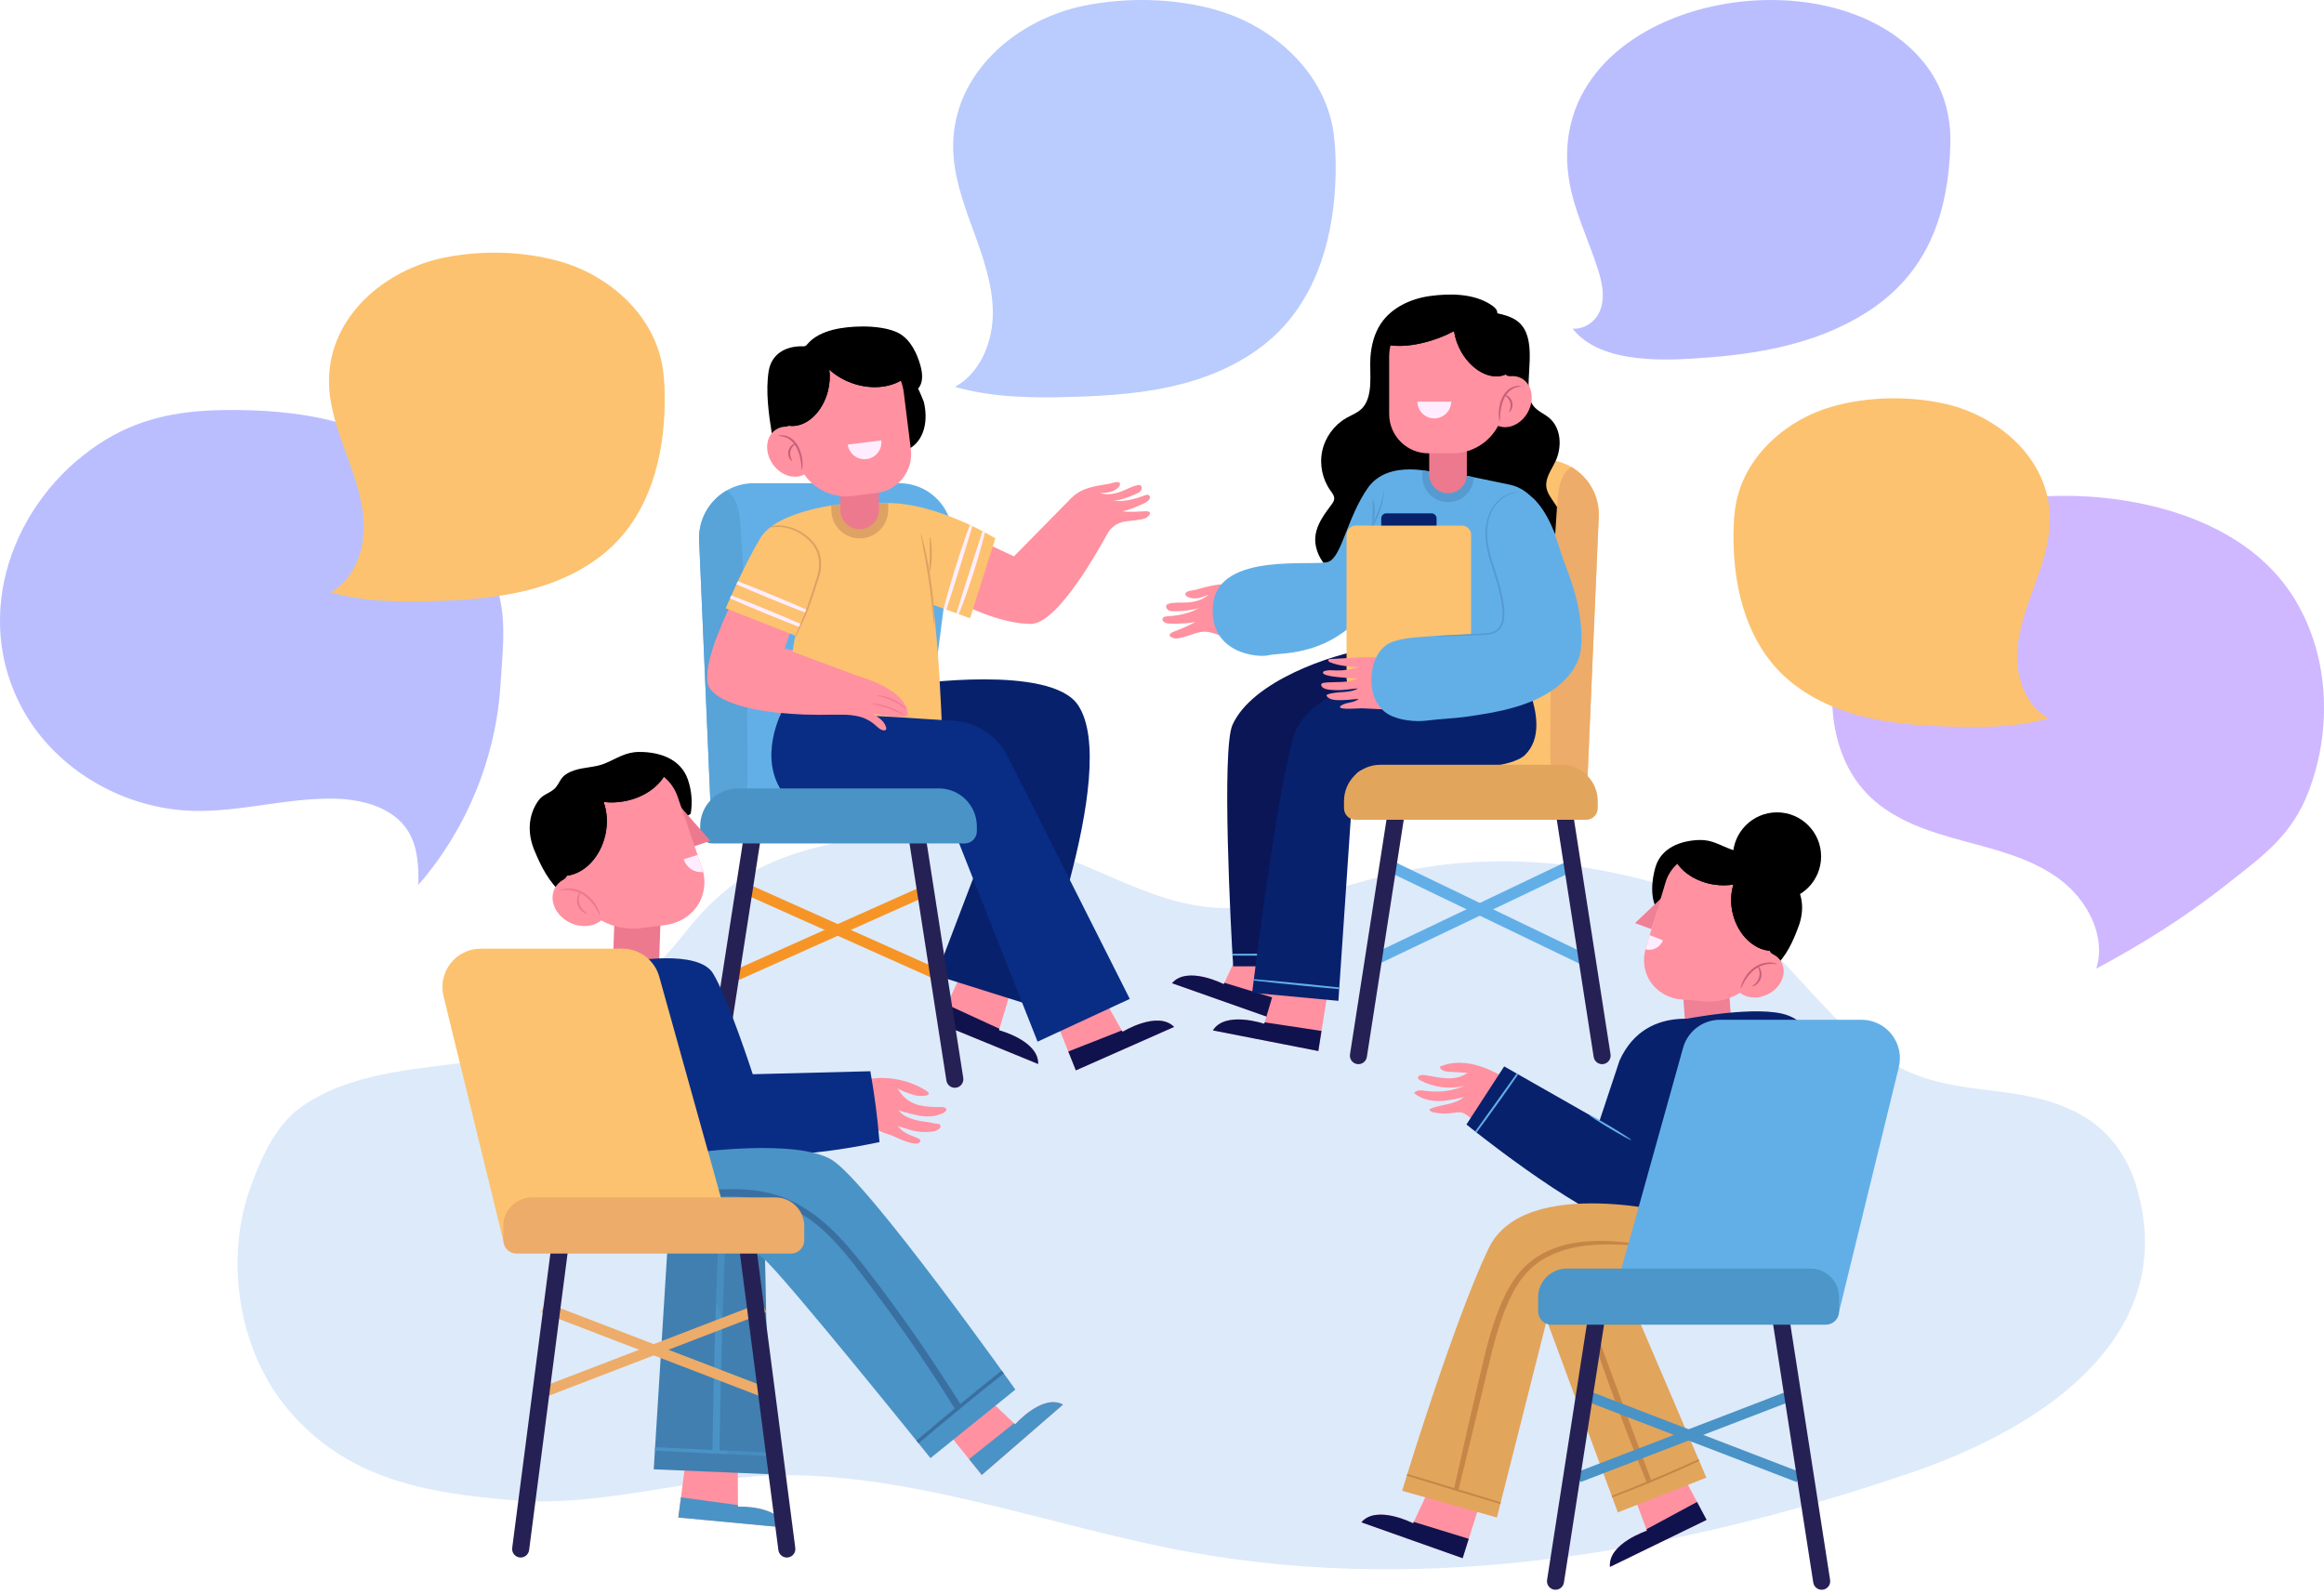 <svg width="538" height="369" viewBox="0 0 538 369" fill="none" xmlns="http://www.w3.org/2000/svg">
<path d="M491.789 306.154C496.677 297.129 498.236 286.512 494.417 274.182C492.467 267.874 488.378 262.145 482.731 258.71C470.54 251.292 457.475 253.765 444.655 249.285C422.752 241.622 412.943 214.888 391.269 207.071C369.342 199.163 344.249 196.952 321.498 202.501C307.356 205.945 293.206 211.706 278.754 209.927C267.133 208.499 256.729 202.338 245.737 198.315C229.653 192.423 211.928 191.346 195.175 194.789C178.781 198.151 168.882 202.827 158.551 215.982C146.237 231.666 128.186 243.181 108.43 245.898C95.186 247.718 81.166 248.371 69.758 256.27C63.727 260.448 60.039 268.91 57.697 275.741C52.099 292.102 55.257 312.666 66.526 326.156C80.26 342.599 98.76 345.74 119.079 347.381C140.557 349.119 162.688 341.032 184.469 341.571C215.429 342.338 245.011 353.852 275.481 359.368C331.307 369.487 389.14 359.213 442.819 340.836C461.849 334.324 482.642 323.022 491.789 306.138V306.154Z" fill="#DDEAFA"/>
<path d="M288.038 136.671C284.504 134.239 280.546 135.536 276.776 136.556C276.254 136.695 274.41 136.785 274.393 137.527C274.393 138.139 275.471 138.433 275.936 138.507C277.241 138.711 278.604 138.213 279.771 137.682C278.563 138.809 276.948 139.282 275.34 139.453C273.741 139.625 272.051 139.347 270.501 139.796C269.685 140.033 269.864 140.832 270.452 141.257C270.974 141.64 271.937 141.51 272.541 141.51C273.447 141.51 274.353 141.444 275.25 141.289C276.001 141.159 277.127 141.028 277.764 140.612C276.36 141.526 274.752 142.048 273.112 142.35C272.28 142.505 271.439 142.603 270.591 142.677C270.093 142.717 268.999 142.677 269.122 143.517C269.154 143.729 269.309 143.901 269.481 144.023C270.003 144.39 270.689 144.415 271.333 144.407C273.145 144.382 275.014 144.423 276.784 143.95C275.16 144.937 273.333 145.614 271.578 146.316C271.26 146.447 270.607 146.765 270.795 147.214C270.893 147.45 271.358 147.646 271.586 147.728C272.149 147.924 272.786 147.818 273.341 147.671C274.157 147.459 274.948 147.23 275.756 146.953C276.507 146.7 277.266 146.439 278.049 146.316C279.763 146.055 281.477 146.757 283.027 147.385C285.026 148.193 286.895 148.471 289.066 148.471C292.395 148.471 295.717 148.315 299.03 148.005" fill="#FF91A0"/>
<path d="M287.06 219.809L283.298 227.855C283.298 227.855 274.811 223.497 271.319 227.643L294.772 235.925L299.815 219.841L287.06 219.809Z" fill="#FF91A0"/>
<path d="M283.298 227.863L283.445 227.545C287.688 228.843 291.932 230.148 296.175 231.446L294.772 235.934L271.319 227.651C274.811 223.506 283.298 227.863 283.298 227.863Z" fill="#10124E"/>
<path d="M295.211 228.533L292.665 237.044C292.665 237.044 283.631 233.967 280.783 238.578L305.191 243.352L307.835 226.705L295.211 228.533Z" fill="#FF91A0"/>
<path d="M292.665 237.043L292.763 236.701L305.925 238.7L305.191 243.351L280.783 238.578C283.631 233.967 292.665 237.043 292.665 237.043Z" fill="#10124E"/>
<path d="M316.388 150.291C308.391 151.515 289.859 157.652 285.305 167.868C282.776 173.532 284.922 215.37 285.485 223.735H298.737L316.086 161.797L331.575 152.69C331.575 152.69 324.386 149.075 316.388 150.291Z" fill="#0A1656"/>
<path d="M366.108 223.351L321.805 202.011L322.964 199.62L367.267 220.951L366.108 223.351Z" fill="#62AFE8"/>
<path d="M318.836 223.351L317.669 220.951L362.372 199.62L363.539 202.011L318.836 223.351Z" fill="#62AFE8"/>
<path d="M314.17 246.371C313.093 246.2 312.358 245.196 312.521 244.119L322.061 182.777L325.962 183.381L316.422 244.723C316.251 245.8 315.247 246.535 314.17 246.371Z" fill="#262154"/>
<path d="M371.186 246.371C372.263 246.2 372.997 245.196 372.834 244.119L363.294 182.777L359.394 183.381L368.933 244.723C369.105 245.8 370.108 246.535 371.186 246.371Z" fill="#262154"/>
<path d="M367.409 182.344H319.597V106.42H357.421C364.643 106.42 370.412 112.442 370.102 119.656L367.409 182.336V182.344Z" fill="#FCC26F"/>
<path d="M352.883 131.995C355.046 132.109 357.33 131.84 359.126 130.624C361.28 129.163 362.414 126.478 362.414 123.875C362.414 121.272 361.378 118.75 359.934 116.588C359.126 115.388 358.163 114.197 357.975 112.761C357.706 110.663 359.15 108.787 360.064 106.877C361.647 103.564 361.443 99.117 358.636 96.758C357.453 95.763 355.902 95.191 354.972 93.967C354.083 92.8 353.911 91.25 353.87 89.781C353.715 84.917 355.698 77.043 350.761 74.007C349.513 73.232 348.06 72.848 346.624 72.538C346.689 71.681 345.89 71.045 345.171 70.571C341.189 67.936 335.656 67.903 331.038 68.539C326.598 69.151 322.159 71.2 319.67 74.921C318.128 77.23 317.434 80.021 317.247 82.787C317.01 86.248 317.981 91.47 315.492 94.351C314.497 95.501 312.987 96.032 311.665 96.791C308.858 98.398 306.785 101.23 306.099 104.388C305.414 107.546 306.124 110.982 308.009 113.609C308.425 114.189 308.923 114.809 308.866 115.519C308.825 116.025 308.515 116.457 308.213 116.865C306.605 119.02 304.916 121.272 304.533 123.924C303.847 128.6 308.246 134.524 313.272 132.949" fill="black"/>
<path d="M332.58 109.57C332.58 109.57 321.474 106.061 316.643 112.981C311.812 119.901 310.637 128.902 307.528 130.077C304.427 131.252 282.214 127.621 280.843 139.813C279.546 151.286 291.215 152.38 293.802 151.694C296.389 151.009 308.826 152.355 317.696 139.331C317.696 139.331 315.46 147.108 316.676 157.096L349.097 153.196L349.897 142.073L363.019 133.178C363.019 133.178 359.232 114.279 349.628 112.247C340.015 110.215 332.572 108.795 332.572 108.795" fill="#62AFE8"/>
<path d="M332.579 108.787V109.57C332.579 109.57 331.225 109.146 329.258 108.877V110.313C329.258 113.602 331.926 116.27 335.215 116.27C338.504 116.27 341.074 113.7 341.164 110.484C335.982 109.432 332.571 108.779 332.571 108.779L332.579 108.787Z" fill="#569BD0"/>
<path d="M330.865 102.813H339.572V109.831C339.572 112.239 337.622 114.189 335.215 114.189C332.807 114.189 330.857 112.239 330.857 109.831V102.813H330.865Z" fill="#ED798F"/>
<path d="M363.735 108.109C363.066 108.558 362.47 109.154 362.021 109.937C360.879 111.92 360.667 114.287 360.496 116.572C359.141 134.818 358.994 153.138 358.888 171.434C358.872 174.951 358.855 178.517 359.753 181.92C359.794 182.059 359.835 182.206 359.883 182.345H367.407L370.1 119.665C370.312 114.752 367.701 110.394 363.735 108.109Z" fill="#EDAC69"/>
<path d="M318.429 137.683C318.511 137.626 317.572 136.491 316.626 134.361C316.169 133.292 315.72 131.97 315.508 130.461C315.312 128.951 315.361 127.237 315.989 125.597C316.609 123.949 317.556 122.521 318.266 121.125C318.992 119.73 319.482 118.4 319.8 117.265C320.118 116.123 320.282 115.176 320.355 114.523C320.428 113.871 320.437 113.503 320.404 113.495C320.322 113.479 320.184 114.94 319.474 117.167C319.115 118.277 318.601 119.567 317.874 120.921C317.156 122.276 316.185 123.712 315.54 125.434C314.879 127.156 314.839 128.967 315.067 130.526C315.312 132.093 315.802 133.431 316.316 134.5C316.83 135.569 317.352 136.377 317.752 136.907C318.144 137.438 318.397 137.707 318.421 137.691L318.429 137.683Z" fill="#569BD0"/>
<path d="M317.694 121.304C317.817 121.337 318.225 120.097 318.257 118.505C318.298 116.914 317.939 115.657 317.817 115.69C317.686 115.715 317.817 116.963 317.784 118.497C317.76 120.031 317.564 121.272 317.694 121.304Z" fill="#569BD0"/>
<path d="M285.305 220.829C285.313 220.976 285.321 221.115 285.329 221.254C287.051 221.27 288.985 221.278 291.033 221.278C294.232 221.278 297.162 221.262 299.439 221.229L299.537 220.87C297.243 220.837 294.281 220.813 291.025 220.813C288.969 220.813 287.035 220.813 285.297 220.837L285.305 220.829Z" fill="#62AFE8"/>
<path d="M349.104 150.282C349.104 150.282 303.797 154.036 299.333 170.903C294.87 187.771 290.455 225.66 289.867 229.862L309.836 231.731L313.279 181.006C313.394 179.341 314.814 178.068 316.478 178.142C324.916 178.525 348.565 179.186 353.037 174.804C360.732 167.256 349.112 150.274 349.112 150.274L349.104 150.282Z" fill="#07216D"/>
<path d="M352.164 87.57C351.38 87.153 350.507 87.007 349.634 87.105C349.21 87.153 348.81 86.99 348.54 86.713C345.04 88.222 340.339 85.627 337.916 80.764C337.238 79.401 336.814 78.006 336.618 76.659C335.549 77.222 334.407 77.753 333.183 78.21C328.972 79.809 324.892 80.372 321.897 79.956C321.701 80.813 321.587 81.702 321.587 82.616V95.861C321.587 100.887 325.659 104.959 330.686 104.959H336.267C340.845 104.959 344.811 102.381 346.81 98.603C349.218 99.565 352.237 98.186 353.739 95.355C355.33 92.36 354.628 88.867 352.164 87.561V87.57Z" fill="#FF91A0"/>
<path d="M328.116 92.997C328.14 95.143 329.879 96.873 332.033 96.873C334.187 96.873 335.925 95.143 335.95 92.997H328.116Z" fill="#FFEDFF"/>
<path d="M352.197 89.398C352.197 89.398 352.042 89.341 351.764 89.332C351.479 89.3 351.071 89.349 350.573 89.479C350.083 89.635 349.512 89.896 349.006 90.361C348.5 90.826 348.06 91.438 347.725 92.14C347.08 93.568 346.95 94.98 346.958 95.975C346.974 96.979 347.129 97.583 347.186 97.575C347.26 97.566 347.219 96.954 347.292 95.983C347.366 95.02 347.554 93.666 348.157 92.336C348.468 91.675 348.867 91.112 349.308 90.671C349.749 90.23 350.246 89.961 350.687 89.781C351.577 89.455 352.205 89.479 352.205 89.382L352.197 89.398Z" fill="#C65F79"/>
<path d="M349.331 95.403C349.372 95.444 349.616 95.289 349.853 94.889C350.082 94.498 350.253 93.837 350.082 93.127C349.902 92.425 349.429 91.919 349.045 91.69C348.653 91.446 348.36 91.429 348.343 91.486C348.319 91.552 348.547 91.682 348.841 91.96C349.135 92.229 349.478 92.678 349.625 93.249C349.771 93.82 349.682 94.383 349.551 94.759C349.429 95.142 349.282 95.363 349.339 95.412L349.331 95.403Z" fill="#C65F79"/>
<path d="M348.531 86.713C348.319 86.493 348.18 86.199 348.18 85.864V82.624C348.18 76.039 342.843 70.702 336.258 70.702H333.508C327.836 70.702 323.103 74.66 321.887 79.964C324.882 80.38 328.963 79.817 333.173 78.218C334.389 77.753 335.532 77.231 336.609 76.667C336.805 78.014 337.229 79.409 337.906 80.772C340.338 85.636 345.03 88.231 348.531 86.721V86.713Z" fill="black"/>
<path d="M320.91 118.857H331.396C332.041 118.857 332.563 119.379 332.563 120.024V123.084H319.751V120.024C319.751 119.379 320.274 118.857 320.918 118.857H320.91Z" fill="#07216D"/>
<path d="M338.438 121.696H313.859C312.687 121.696 311.737 122.646 311.737 123.818V157.063C311.737 158.235 312.687 159.185 313.859 159.185H338.438C339.61 159.185 340.56 158.235 340.56 157.063V123.818C340.56 122.646 339.61 121.696 338.438 121.696Z" fill="#FCC26F"/>
<g style="mix-blend-mode:multiply" opacity="0.3">
<path d="M336.496 149.099C333.526 149.025 330.441 149.083 327.724 147.883C323.415 145.99 320.967 141.355 319.759 136.801C318.552 132.248 318.25 127.458 316.577 123.051C316.405 122.594 316.201 122.145 315.981 121.696H313.868C312.692 121.696 311.746 122.643 311.746 123.818V157.063C311.746 158.239 312.692 159.185 313.868 159.185H338.447C339.622 159.185 340.568 158.239 340.568 157.063V149.327C339.214 149.205 337.851 149.132 336.496 149.099Z" fill="#FCC26F"/>
</g>
<path d="M290.268 226.713C290.251 226.819 290.243 226.925 290.227 227.023C293.075 227.357 297.171 227.79 301.749 228.247C304.785 228.549 307.608 228.818 310.008 229.03L310.032 228.63C307.641 228.369 304.826 228.076 301.79 227.774C297.22 227.317 293.116 226.941 290.259 226.705L290.268 226.713Z" fill="#62AFE8"/>
<path d="M326.303 153.269C324.173 153.489 322.092 152.877 320.036 152.461C318.102 152.069 316.355 152.126 314.405 152.233C312.251 152.355 310.096 152.477 307.95 152.592C307.771 152.6 307.567 152.632 307.493 152.796C307.395 153.024 307.665 153.236 307.893 153.334C309.966 154.191 312.251 154.33 314.487 154.444C312.798 155.023 311.002 155.293 309.215 155.227C308.448 155.195 307.624 155.105 306.873 155.301C306.645 155.358 306.4 155.391 306.286 155.627C305.714 156.827 313.556 157.047 314.324 157.039C311.884 158.296 309.076 157.741 306.441 158.092C305.437 158.222 305.878 159.095 306.514 159.381C307.314 159.74 308.317 159.756 309.182 159.789C310.945 159.854 312.626 159.52 314.381 159.381C312.308 160.654 309.566 159.936 307.297 160.801C307.24 160.825 307.183 160.85 307.142 160.891C307.036 161.013 307.142 161.201 307.248 161.323C307.861 161.96 308.815 162.09 309.648 162.107C311.288 162.139 312.879 161.992 314.511 161.805C313.418 162.874 311.459 162.49 310.309 163.494C310.26 163.535 310.211 163.592 310.194 163.657C310.015 164.408 314.707 163.984 315.148 163.992C318.91 164.106 322.541 164.563 326.295 164.106C327.682 163.935 329.078 163.665 330.342 163.07C331.607 162.474 332.742 161.527 333.362 160.279" fill="#FF91A0"/>
<path d="M355.671 116.115C352.097 112.173 347.087 113.985 345.022 118.465C343.855 120.995 343.814 123.924 344.369 126.658C345.03 129.922 350.596 145.182 346.54 146.724C344.606 147.459 342.346 146.912 340.346 146.945C336.641 147.002 332.945 147.165 329.248 147.442C326.947 147.614 324.621 147.834 322.442 148.577C317.726 150.193 316.624 156.982 318.036 161.152C318.64 162.931 319.855 164.53 321.496 165.444C323.903 166.783 327.64 167.182 330.342 166.832C333.385 166.44 336.503 166.358 339.571 165.926C346.589 164.93 354.309 163.6 360.119 159.267C362.991 157.121 365.562 153.938 365.97 150.331C366.639 144.366 364.885 137.234 362.689 131.701C360.617 126.462 359.556 120.423 355.663 116.123L355.671 116.115Z" fill="#62AFE8"/>
<path d="M332.104 147.32C332.104 147.32 332.284 147.344 332.634 147.344C333.14 147.344 333.638 147.328 334.144 147.328C335.948 147.279 337.784 147.222 339.693 147.165C340.95 147.124 342.223 147.075 343.529 147.026C344.206 147.002 344.965 146.953 345.691 146.7C346.409 146.43 347.103 145.949 347.543 145.239C348.384 143.795 348.368 142.032 348.172 140.359C347.952 138.662 347.568 136.964 347.103 135.218C346.124 131.758 344.81 128.592 344.426 125.54C344.222 124.022 344.222 122.553 344.451 121.223C344.671 119.885 345.161 118.701 345.756 117.714C346.964 115.715 348.694 114.744 349.894 114.311C351.118 113.862 351.852 113.821 351.844 113.773C351.844 113.756 351.664 113.773 351.314 113.805C350.971 113.854 350.465 113.936 349.828 114.14C349.2 114.344 348.441 114.662 347.666 115.209C346.891 115.755 346.115 116.531 345.471 117.534C344.834 118.538 344.304 119.762 344.067 121.15C343.814 122.529 343.798 124.038 344.002 125.597C344.377 128.731 345.691 131.929 346.654 135.34C347.103 137.054 347.503 138.768 347.715 140.416C347.919 142.048 347.919 143.729 347.176 145.019C346.785 145.639 346.189 146.063 345.544 146.316C344.883 146.553 344.198 146.61 343.504 146.643C342.207 146.708 340.925 146.773 339.677 146.838C337.767 146.945 335.939 147.051 334.136 147.149C333.63 147.181 333.132 147.222 332.626 147.255C332.284 147.287 332.104 147.312 332.104 147.328V147.32Z" fill="#569BD0"/>
<g style="mix-blend-mode:multiply" opacity="0.11">
<path d="M360.127 159.259C363 157.113 365.57 153.93 365.978 150.323C366.648 144.358 364.893 137.226 362.698 131.693C360.78 126.838 359.728 121.297 356.48 117.094C356.284 119.183 356.912 121.436 357.549 123.492C358.438 126.356 359.336 129.221 360.225 132.085C361.482 136.132 362.755 140.262 362.747 144.497C362.731 148.74 361.229 153.188 357.859 155.758C354.399 158.394 349.739 158.606 345.398 158.924C338.519 159.422 331.378 160.54 325.764 164.539C325.087 165.02 324.401 165.673 324.018 166.399C326.098 166.946 328.473 167.077 330.35 166.832C333.394 166.44 336.511 166.359 339.579 165.926C346.597 164.931 354.317 163.6 360.127 159.267V159.259Z" fill="#62AFE8"/>
</g>
<path d="M319.529 177.073H361.457C366.101 177.073 369.871 180.843 369.871 185.487V187.127C369.871 188.612 368.663 189.812 367.186 189.812H313.817C312.332 189.812 311.132 188.604 311.132 187.127V185.487C311.132 180.843 314.902 177.073 319.545 177.073H319.529Z" fill="#E2A55C"/>
<path d="M516.155 204.214C523.989 198.07 530.623 193.271 534.434 183.242C540.073 168.431 539.216 150.919 530.492 137.593C519.99 121.549 498.863 115.429 480.657 114.842C468.849 114.458 456.771 116.604 446.22 122.055C435.913 127.368 429.72 136.736 426.259 147.736C422.31 160.295 423.501 175.498 433.033 184.58C438.827 190.097 446.783 192.61 454.511 194.699C462.231 196.788 470.244 198.739 476.683 203.48C483.129 208.221 487.65 216.61 485.3 224.256C496.072 218.487 505.905 212.309 515.494 204.753C515.722 204.573 515.942 204.402 516.163 204.223L516.155 204.214Z" fill="#CFB8FF"/>
<path d="M424.245 94.115C432.234 91.862 441.35 91.658 449.469 93.315C462.379 95.951 474.505 106.118 474.554 120.154C474.571 125.687 472.653 131.016 470.752 136.206C468.858 141.404 466.932 146.733 466.957 152.266C466.981 157.798 469.356 163.657 474.195 166.326C466.998 168.374 459.409 168.456 451.934 168.244C444.679 168.031 437.375 167.534 430.366 165.649C423.356 163.764 416.607 160.393 411.621 155.114C403.787 146.823 401.168 134.786 401.315 123.378C401.347 120.913 401.494 118.432 402.008 116.017C404.277 105.319 413.718 97.077 424.254 94.106L424.245 94.115Z" fill="#FCC26F"/>
<g style="mix-blend-mode:multiply" opacity="0.35">
<path d="M466.971 139.821C461.887 138.825 456.729 138.238 451.556 138.058C442.53 137.748 432.517 138.368 425.614 132.542C419.094 127.041 417.69 117.559 418.065 109.04C418.261 104.568 418.849 100.112 419.763 95.73C411.129 99.525 403.932 106.861 401.998 116.017C401.483 118.432 401.337 120.905 401.304 123.377C401.157 134.786 403.777 146.822 411.61 155.113C416.596 160.393 423.345 163.755 430.355 165.648C437.365 167.533 444.668 168.031 451.923 168.243C459.398 168.464 466.995 168.374 474.184 166.326C469.345 163.657 466.971 157.79 466.946 152.265C466.93 148.185 467.974 144.211 469.28 140.318C468.513 140.139 467.738 139.976 466.962 139.821H466.971Z" fill="#FCC26F"/>
</g>
<g style="mix-blend-mode:multiply" opacity="0.23">
<path d="M515.484 204.745C515.712 204.565 515.933 204.394 516.153 204.214C523.987 198.07 530.621 193.271 534.432 183.242C540.071 168.431 539.214 150.919 530.491 137.593C527.104 132.419 522.608 128.282 517.467 125.026C515.068 126.976 512.995 129.294 511.395 131.97C508.833 136.279 507.552 141.216 506.303 146.072C504.777 151.996 503.26 157.92 501.734 163.845C499.457 172.683 496.34 182.598 488.098 186.531C485.078 187.967 481.692 188.408 478.354 188.62C465.403 189.444 452.257 187.118 440.376 181.904C435.985 179.978 431.53 177.628 427.009 175.914C428.437 179.146 430.412 182.092 433.031 184.58C438.825 190.097 446.781 192.61 454.509 194.699C462.229 196.788 470.243 198.739 476.681 203.48C483.128 208.221 487.649 216.61 485.299 224.256C496.07 218.487 505.904 212.31 515.492 204.753L515.484 204.745Z" fill="#CFB8FF"/>
</g>
<path d="M164.547 187.804H212.358L220.404 125.801C221.359 118.424 215.614 111.879 208.172 111.879H174.527C167.305 111.879 161.535 117.902 161.845 125.116L164.538 187.796L164.547 187.804Z" fill="#62AFE8"/>
<path d="M168.218 113.568C168.888 114.017 169.483 114.613 169.932 115.396C171.075 117.379 171.287 119.746 171.458 122.031C172.813 140.277 172.96 158.597 173.066 176.893C173.082 180.41 173.098 183.976 172.201 187.379C172.16 187.518 172.119 187.665 172.07 187.804H164.546L161.853 125.123C161.641 120.211 164.253 115.853 168.218 113.568Z" fill="#58A3D8"/>
<path d="M229.302 126.274L234.72 128.82L248.071 115.25L258.369 119.754C258.369 119.754 246.088 144.39 238.678 144.447C231.277 144.496 222.031 139.527 222.031 139.527" fill="#FF91A0"/>
<g style="mix-blend-mode:multiply" opacity="0.18">
<path d="M245.498 135.186C241.189 137.724 235.803 138.36 231.021 136.875C228.9 136.222 226.917 135.153 225.187 133.774L222.029 139.527C222.029 139.527 231.274 144.497 238.676 144.448C243.556 144.415 250.566 133.684 254.768 126.381C251.928 129.637 249.195 133.007 245.498 135.186Z" fill="#FF91A0"/>
</g>
<path d="M233.804 230.026L231.25 238.537C231.25 238.537 240.487 240.936 240.324 246.355L217.312 236.913L224.264 221.555L233.804 230.026Z" fill="#FF91A0"/>
<path d="M231.251 238.537L231.357 238.194C227.326 236.334 223.295 234.481 219.263 232.629L217.321 236.913L240.334 246.355C240.489 240.936 231.259 238.537 231.259 238.537H231.251Z" fill="#10124E"/>
<path d="M255.503 231.16L259.869 238.896C259.869 238.896 267.997 233.894 271.8 237.762L249.057 247.824L242.79 232.172L255.503 231.152V231.16Z" fill="#FF91A0"/>
<path d="M171.019 226.916L214.922 207.282L213.772 205.079L169.869 224.713L171.019 226.916Z" fill="#F69526"/>
<path d="M201.686 154.158L181.611 150.192L184.459 141.967L169.167 140.065C169.167 140.065 163.022 152.2 163.813 157.945C164.58 163.535 180.648 166.725 199.817 165.085C200.584 161.47 201.115 157.814 201.686 154.158Z" fill="#FF91A0"/>
<path d="M216.84 226.916L217.99 224.713L174.087 205.079L172.945 207.282L216.84 226.916Z" fill="#F69526"/>
<path d="M210.883 158.475C210.883 158.475 243.214 153.734 249.571 163.265C259.657 178.378 238.236 232.621 238.236 232.621L216.717 225.856L233.014 183.062L208.247 175.261L210.874 158.483L210.883 158.475Z" fill="#07216D"/>
<path d="M195.688 116.629C195.688 116.629 180.011 117.902 175.98 124.651C171.949 131.399 167.999 140.849 167.999 140.849L184.083 147.165L180.77 167.174C180.77 167.174 196.087 175.702 217.99 166.726C217.99 166.726 217.362 150.372 216.007 140.041L224.567 143.15L230.426 124.651C230.426 124.651 214.913 115.046 202.42 116.629C189.934 118.212 195.688 116.629 195.688 116.629Z" fill="#FCC26F"/>
<path d="M202.422 116.629C189.936 118.212 195.689 116.629 195.689 116.629C195.689 116.629 194.392 116.735 192.441 117.045L192.458 118.155C192.499 121.787 195.485 124.692 199.117 124.651C202.748 124.61 205.653 121.623 205.612 117.992L205.596 116.458C204.527 116.45 203.466 116.499 202.43 116.629H202.422Z" fill="#DDA264"/>
<path d="M221.343 251.839C222.42 251.667 223.154 250.664 222.991 249.586L213.451 188.245L209.551 188.849L219.09 250.19C219.262 251.267 220.265 252.002 221.343 251.839Z" fill="#262154"/>
<path d="M165.136 251.839C164.059 251.667 163.325 250.664 163.488 249.586L173.027 188.245L176.928 188.849L167.388 250.19C167.217 251.267 166.213 252.002 165.136 251.839Z" fill="#262154"/>
<path d="M199.067 122.521C196.603 122.553 194.571 120.579 194.546 118.106L194.416 107.767L203.351 107.661L203.482 118C203.514 120.464 201.54 122.496 199.067 122.521Z" fill="#ED798F"/>
<path d="M216.285 144.774C216.285 144.774 216.334 144.472 216.326 143.925C216.326 143.378 216.293 142.595 216.236 141.624C216.122 139.682 215.877 137.005 215.444 134.067C215.012 131.13 214.473 128.494 214.024 126.609C213.796 125.662 213.6 124.903 213.445 124.381C213.29 123.859 213.192 123.573 213.159 123.581C213.094 123.598 213.331 124.773 213.698 126.682C214.065 128.584 214.547 131.219 214.979 134.141C215.412 137.062 215.706 139.723 215.901 141.648C216.097 143.574 216.211 144.774 216.285 144.766V144.774Z" fill="#DDA264"/>
<path d="M215.216 132.395C215.338 132.411 215.689 130.624 215.714 128.388C215.738 126.152 215.428 124.357 215.298 124.373C215.159 124.389 215.265 126.177 215.241 128.388C215.224 130.591 215.077 132.379 215.216 132.403V132.395Z" fill="#DDA264"/>
<path d="M225.107 121.811C224.919 121.721 224.723 121.631 224.527 121.542C224.47 121.697 224.413 121.852 224.348 122.015C223.458 124.422 222.316 127.768 221.157 131.505C220.023 135.145 219.084 138.458 218.456 140.931L219.092 141.159C219.884 138.735 220.92 135.439 222.055 131.783C223.213 128.054 224.258 124.675 224.984 122.219C225.025 122.072 225.066 121.95 225.107 121.811Z" fill="#FFEDFF"/>
<path d="M227.873 123.851C227.922 123.655 227.963 123.467 228.012 123.288C227.832 123.19 227.653 123.092 227.457 122.994C226.706 125.23 225.654 128.576 224.462 132.305C223.205 136.255 222.079 139.747 221.41 142L221.949 142.196C222.079 141.877 222.21 141.543 222.357 141.176C223.205 139.005 224.283 135.977 225.36 132.591C226.437 129.204 227.31 126.111 227.873 123.851Z" fill="#FFEDFF"/>
<path d="M186.932 141.248C184.614 140.228 181.725 138.996 178.567 137.691C175.703 136.507 173.035 135.438 170.807 134.573C170.693 134.81 170.586 135.055 170.472 135.283C172.675 136.246 175.328 137.372 178.208 138.556C181.391 139.869 184.337 141.044 186.703 141.958C186.793 141.722 186.866 141.485 186.932 141.24V141.248Z" fill="#FFEDFF"/>
<path d="M185.544 144.545C183.39 143.599 180.721 142.465 177.816 141.265C174.585 139.935 171.606 138.76 169.289 137.878C169.183 138.107 169.085 138.327 168.995 138.539C171.263 139.551 174.209 140.808 177.457 142.138C180.33 143.321 182.99 144.374 185.169 145.215C185.283 144.978 185.405 144.758 185.536 144.545H185.544Z" fill="#FFEDFF"/>
<path d="M181.089 164.612C181.089 164.612 175.091 175.669 181.612 184.058C188.132 192.447 212.474 188.138 212.474 188.138L215.991 187.779C217.746 187.6 219.402 188.603 220.047 190.244L240.195 241.181L261.543 231.282L233.275 175.155C230.876 170.389 226.135 167.256 220.814 166.897C213.829 166.423 204.51 165.811 197.337 165.518C185.3 165.012 181.089 164.62 181.089 164.62V164.612Z" fill="#092D84"/>
<path d="M223.336 195.287H164.891C163.341 195.287 162.084 194.03 162.084 192.48V191.329C162.084 186.482 166.017 182.549 170.865 182.549H217.354C222.202 182.549 226.135 186.482 226.135 191.329V192.48C226.135 194.03 224.878 195.287 223.328 195.287H223.336Z" fill="#4A93C6"/>
<path d="M259.878 238.896L259.706 238.586C255.577 240.21 251.448 241.834 247.311 243.458L249.057 247.832L271.8 237.77C267.997 233.902 259.869 238.904 259.869 238.904L259.878 238.896Z" fill="#10124E"/>
<path d="M210.024 104.16C214.211 102.104 214.872 97.069 213.843 92.988C213.77 92.703 212.57 89.936 212.53 89.977C213.811 88.557 213.574 86.354 213.044 84.518C212.269 81.792 210.816 78.757 208.278 77.263C206.026 75.933 202.248 75.574 199.685 75.59C195.466 75.623 189.803 76.268 186.898 79.687C186.759 79.85 186.612 80.03 186.416 80.111C186.237 80.193 186.025 80.185 185.829 80.177C182.051 80.087 178.615 81.833 177.954 85.897C177.211 90.491 177.938 95.796 178.672 100.341" fill="black"/>
<path d="M210.858 104.005L209.218 90.859C209.103 89.953 208.883 89.08 208.581 88.256C208.565 88.215 208.548 88.174 208.532 88.133C205.594 89.822 201.441 90.165 197.344 88.737C195.247 88.003 193.427 86.901 191.983 85.571C192.187 87.089 192.105 88.737 191.697 90.418C190.424 95.616 186.442 99.133 182.623 98.57C182.427 98.693 182.198 98.774 181.945 98.774C181.064 98.791 180.224 99.035 179.489 99.55C177.212 101.149 176.943 104.699 178.893 107.473C180.738 110.101 183.904 111.097 186.173 109.84C188.629 113.341 192.88 115.413 197.418 114.842L202.95 114.149C207.936 113.528 211.478 108.983 210.858 103.997V104.005Z" fill="#FF91A0"/>
<path d="M204.021 101.965C204.266 104.095 202.748 106.029 200.618 106.298C198.48 106.567 196.538 105.058 196.252 102.936L204.021 101.965Z" fill="#FFEDFF"/>
<path d="M180.16 100.887C180.16 100.985 180.788 100.92 181.694 101.189C182.143 101.344 182.657 101.581 183.122 101.989C183.587 102.397 184.02 102.944 184.371 103.58C185.048 104.878 185.317 106.208 185.448 107.171C185.579 108.134 185.57 108.746 185.652 108.754C185.709 108.754 185.832 108.15 185.783 107.146C185.734 106.151 185.513 104.747 184.787 103.368C184.412 102.683 183.93 102.095 183.4 101.663C182.869 101.23 182.282 100.993 181.784 100.871C181.278 100.773 180.87 100.749 180.584 100.789C180.307 100.822 180.152 100.855 180.152 100.887H180.16Z" fill="#C65F79"/>
<path d="M183.373 106.706C183.422 106.657 183.267 106.445 183.12 106.069C182.973 105.702 182.851 105.147 182.957 104.568C183.071 103.988 183.39 103.523 183.667 103.229C183.944 102.936 184.165 102.797 184.14 102.732C184.116 102.674 183.83 102.715 183.455 102.976C183.079 103.238 182.639 103.76 182.5 104.478C182.361 105.196 182.582 105.849 182.826 106.224C183.079 106.608 183.332 106.755 183.373 106.706Z" fill="#C65F79"/>
<path d="M208.532 88.141C206.639 83.098 201.49 79.809 195.908 80.503L193.175 80.846C186.638 81.662 182.003 87.619 182.819 94.155L183.219 97.37C183.26 97.705 183.162 98.015 182.974 98.26C182.876 98.39 182.754 98.488 182.615 98.578C186.426 99.141 190.416 95.616 191.689 90.426C192.097 88.745 192.179 87.096 191.975 85.579C193.419 86.909 195.239 88.01 197.336 88.745C201.433 90.173 205.595 89.83 208.524 88.141H208.532Z" fill="black"/>
<path d="M181.611 150.193L181.848 149.507C176.519 149.107 171.215 148.536 166.049 147.23C164.67 150.903 163.43 155.162 163.814 157.937C164.581 163.527 180.648 166.718 199.817 165.077C200.584 161.462 200.135 160.948 200.699 157.292L181.603 150.185L181.611 150.193Z" fill="#FF91A0"/>
<g style="mix-blend-mode:multiply" opacity="0.18">
<path d="M185.682 162.45C182.818 161.756 179.888 161.259 177.146 160.173C174.404 159.088 171.809 157.317 170.414 154.722C169.149 152.372 168.994 149.557 169.451 146.929C169.745 145.232 170.283 143.599 170.904 141.992C170.169 141.665 169.435 141.331 168.717 140.98C167.321 143.901 163.151 153.147 163.812 157.937C164.514 163.029 177.905 166.13 194.781 165.404C191.827 164.188 188.783 163.201 185.682 162.45Z" fill="#FF91A0"/>
</g>
<path d="M186.107 143.37C186.874 141.812 187.559 139.837 188.294 137.666C188.669 136.532 189.045 135.39 189.42 134.247C189.853 133.072 190.138 131.734 190.089 130.379C190.048 129.024 189.714 127.686 189.037 126.576C188.367 125.475 187.478 124.593 186.539 123.892C184.671 122.488 182.59 121.77 180.827 121.696C180.052 121.656 179.35 121.696 178.722 121.794C178.567 121.909 178.42 122.023 178.273 122.137C178.999 122.023 179.848 121.957 180.803 122.031C182.5 122.145 184.483 122.871 186.278 124.242C187.168 124.928 188.016 125.777 188.637 126.821C189.257 127.857 189.575 129.106 189.616 130.395C189.657 131.693 189.404 132.933 188.979 134.1C188.612 135.251 188.245 136.393 187.878 137.528C187.168 139.706 186.531 141.665 185.797 143.24C185.283 144.472 184.752 145.729 184.214 147.026C184.148 147.198 184.091 147.336 184.034 147.475L183.953 147.989C184.067 147.769 184.206 147.483 184.385 147.1C184.981 145.819 185.552 144.578 186.115 143.362L186.107 143.37Z" fill="#DDA264"/>
<path d="M247.109 116.563C249.198 113.062 253.139 112.614 256.803 112.002C257.309 111.92 258.941 111.259 259.243 111.896C259.488 112.418 258.672 113.103 258.305 113.348C257.252 114.042 255.881 114.148 254.657 114.156C256.142 114.654 257.733 114.417 259.186 113.936C260.639 113.454 261.985 112.54 263.511 112.312C264.311 112.189 264.474 112.956 264.139 113.56C263.837 114.099 262.956 114.368 262.434 114.605C261.65 114.964 260.834 115.266 260.002 115.494C259.3 115.682 258.272 116.017 257.562 115.91C259.137 116.147 260.737 115.959 262.271 115.568C263.054 115.372 263.821 115.119 264.58 114.85C265.029 114.686 265.951 114.221 266.188 114.988C266.245 115.184 266.18 115.388 266.082 115.568C265.78 116.098 265.192 116.384 264.637 116.629C263.062 117.322 261.463 118.097 259.749 118.391C261.544 118.603 263.389 118.465 265.192 118.375C265.519 118.359 266.212 118.375 266.228 118.84C266.237 119.085 265.918 119.436 265.747 119.599C265.339 119.991 264.743 120.146 264.205 120.244C263.413 120.382 262.638 120.497 261.83 120.578C261.079 120.652 260.32 120.733 259.594 120.937C258.615 121.215 257.766 121.819 257.072 122.537C256.55 123.083 256.159 123.744 255.791 124.405C255.432 125.05 255.024 125.638 254.747 126.315" fill="#FF91A0"/>
<path d="M194.496 155.75C197.817 156.345 201.237 157.104 204.231 158.72C206.582 159.993 208.997 161.47 209.936 164.122C210.711 166.325 209.372 165.983 207.545 165.909C205.676 165.836 203.791 165.656 201.987 165.134C203.195 166.023 204.599 166.782 205.096 168.276C205.145 168.414 205.178 168.57 205.162 168.716C205.145 168.863 205.064 169.018 204.925 169.075C204.852 169.108 204.762 169.116 204.68 169.116C204.109 169.1 203.603 168.765 203.187 168.382C202.452 167.713 201.808 167.174 200.935 166.701C200.119 166.252 199.221 165.958 198.315 165.779C196.43 165.395 194.488 165.444 192.578 165.387" fill="#FF91A0"/>
<path d="M209.47 165.689C209.47 165.689 209.111 165.371 208.45 164.971C207.789 164.579 206.834 164.098 205.724 163.706C204.614 163.314 203.578 163.086 202.819 162.972C202.06 162.857 201.587 162.849 201.579 162.882C201.562 162.972 203.447 163.184 205.634 163.967C207.821 164.734 209.421 165.754 209.47 165.681V165.689Z" fill="#ED798F"/>
<path d="M209.928 164.286C209.928 164.286 209.659 163.927 209.112 163.47C208.566 163.013 207.741 162.441 206.754 161.976C205.767 161.511 204.804 161.226 204.102 161.095C203.4 160.956 202.951 160.948 202.951 160.981C202.935 161.071 204.689 161.299 206.632 162.229C208.582 163.143 209.871 164.359 209.928 164.294V164.286Z" fill="#ED798F"/>
<path d="M348.825 249.733C346.442 248.411 343.978 247.154 341.326 246.51C338.682 245.865 335.809 245.849 333.304 246.975C333.418 247.848 334.536 248.101 335.41 248.15C336.846 248.232 338.282 248.313 339.718 248.395C338.339 249.472 336.495 249.758 334.749 249.66C333.002 249.562 331.297 249.121 329.567 248.901C328.987 248.827 328.13 249.064 328.269 249.635C328.326 249.88 328.571 250.027 328.791 250.141C331.901 251.798 335.63 252.263 339.049 251.406C336.209 252.622 333.019 253.03 329.967 252.565C329.036 252.426 327.878 252.304 327.372 253.095C328.889 254.401 330.954 254.923 332.953 254.931C334.953 254.931 336.919 254.474 338.87 254.017C336.642 255.902 333.525 255.633 330.97 256.775C330.864 257.192 331.395 257.469 331.811 257.551C333.288 257.853 334.822 257.902 336.315 257.689C337.074 257.583 337.866 257.412 338.6 257.657C338.976 257.779 339.31 258.016 339.637 258.244C340.698 258.995 341.718 259.982 342.901 260.537C343.782 260.954 344.712 261.109 345.577 261.615" fill="#FF91A0"/>
<path d="M378.171 346.083L381.263 354.415C381.263 354.415 372.197 357.393 372.703 362.795L395.071 351.909L387.155 337.025L378.179 346.083H378.171Z" fill="#FF91A0"/>
<path d="M381.263 354.415L381.14 354.081C385.049 351.975 388.95 349.862 392.859 347.756L395.07 351.91L372.702 362.796C372.205 357.402 381.263 354.415 381.263 354.415Z" fill="#10124E"/>
<path d="M356.961 302.711L374.522 350.171L395.021 342.125L374.955 295.219L356.961 302.711Z" fill="#E2A55C"/>
<path d="M373.242 346.711C376.424 345.512 380.202 344.026 384.234 342.321C387.555 340.909 390.656 339.522 393.373 338.257L393.21 337.874C390.485 339.106 387.375 340.477 384.054 341.888C380.039 343.594 376.277 345.104 373.111 346.344L373.25 346.711H373.242Z" fill="#C68647"/>
<path d="M382.365 343.055C380.35 337.653 378.114 331.647 375.674 325.111C372.826 317.391 370.239 310.389 367.979 304.269C367.187 302.147 366.51 300.352 365.971 298.957L365.367 299.21C365.783 300.638 366.346 302.457 367.032 304.595C368.77 310.014 371.324 317.456 374.344 325.6C376.857 332.382 379.297 338.567 381.329 343.48C381.672 343.333 382.014 343.194 382.365 343.055Z" fill="#C68647"/>
<path d="M330.906 344.647L327.136 352.693C327.136 352.693 318.657 348.327 315.156 352.465L338.601 360.772L343.661 344.696L330.906 344.647Z" fill="#FF91A0"/>
<path d="M327.136 352.693L327.283 352.375C331.526 353.68 335.769 354.986 340.013 356.292L338.601 360.78L315.156 352.473C318.649 348.327 327.136 352.701 327.136 352.701V352.693Z" fill="#10124E"/>
<path d="M399.855 223.863L389.21 224.643L390.675 244.647L401.321 243.867L399.855 223.863Z" fill="#EF8096"/>
<path d="M411.375 208.507C417.013 208.507 421.583 203.936 421.583 198.298C421.583 192.66 417.013 188.089 411.375 188.089C405.737 188.089 401.166 192.66 401.166 198.298C401.166 203.936 405.737 208.507 411.375 208.507Z" fill="black"/>
<path d="M410.741 224.012C413.58 221.278 415.041 218.087 416.371 214.48C417.693 210.914 417.481 207.079 415.123 204.002C414.135 202.713 412.928 202.64 411.687 201.677C410.863 201.04 410.52 200.028 409.827 199.269C409.19 198.568 408.219 198.143 407.313 197.874C405.143 197.221 402.874 197.441 400.736 196.658C398.116 195.695 396.289 194.398 393.375 194.487C389.091 194.626 384.603 196.258 383.248 200.722C382.375 203.594 381.853 208.425 383.917 210.922" fill="black"/>
<path d="M384.667 207.87L378.506 213.729L382.309 215.133L384.667 207.87Z" fill="#EF8096"/>
<path d="M412.436 222.853C411.987 221.988 411.269 221.335 410.404 220.919C410.061 220.756 409.808 220.47 409.669 220.144C405.972 219.834 402.447 216.521 401.199 211.804C400.546 209.331 400.627 206.875 401.297 204.802C399.909 205.031 398.408 205.055 396.874 204.827C393.12 204.28 390.011 202.403 388.322 199.979C387.073 201.089 386.094 202.542 385.58 204.264L380.985 219.589C380.39 221.572 380.488 223.596 381.124 225.407C382.34 228.835 385.612 231.111 389.227 231.413L394.548 231.862C397.526 232.115 400.391 231.364 402.798 229.879C404.455 231.177 407.05 231.356 409.367 230.157C412.354 228.598 413.725 225.334 412.436 222.853Z" fill="#FF91A0"/>
<path d="M384.96 217.752C384.96 217.752 384.96 217.736 384.968 217.728L381.908 216.504L381.027 219.442C380.986 219.564 380.962 219.695 380.929 219.817C382.577 220.217 384.316 219.368 384.96 217.744V217.752Z" fill="#FFEDFF"/>
<path d="M411.376 223.236C411.392 223.195 410.805 222.885 409.76 222.852C408.724 222.812 407.247 223.146 405.957 224.101C404.676 225.056 403.893 226.312 403.477 227.235C403.052 228.173 402.946 228.801 402.995 228.818C403.06 228.842 403.281 228.255 403.762 227.381C404.236 226.516 405.027 225.358 406.227 224.46C407.426 223.571 408.789 223.211 409.768 223.171C410.756 223.122 411.36 223.309 411.376 223.236Z" fill="#C65F79"/>
<path d="M405.655 228.353C405.671 228.402 406.014 228.353 406.463 228.059C406.911 227.773 407.45 227.186 407.67 226.37C407.891 225.554 407.711 224.779 407.475 224.305C407.23 223.824 406.96 223.612 406.92 223.652C406.863 223.693 407.034 223.962 407.181 224.428C407.328 224.885 407.426 225.562 407.238 226.264C407.05 226.957 406.626 227.496 406.275 227.822C405.916 228.149 405.638 228.304 405.663 228.361L405.655 228.353Z" fill="#C65F79"/>
<path d="M409.671 220.135C409.548 219.833 409.524 219.49 409.63 219.156L411.548 213.133C413.278 207.69 410.217 201.88 404.742 200.24L397.226 197.988C393.995 197.017 390.665 197.89 388.315 199.971C390.004 202.394 393.113 204.271 396.875 204.818C398.409 205.038 399.911 205.022 401.298 204.794C400.629 206.866 400.547 209.323 401.2 211.795C402.449 216.512 405.974 219.817 409.671 220.135Z" fill="black"/>
<path d="M397.078 236.938C397.078 236.938 381.345 231.429 374.931 245.53L370.296 259.477L348.214 246.91L339.482 260.358C339.482 260.358 363.123 279.674 377.82 284.929C392.517 290.184 400.465 246.901 400.465 246.901L397.078 236.921V236.938Z" fill="#07216D"/>
<path d="M389.212 236.114C389.212 236.114 407.148 232.458 414.003 235.142C420.858 237.827 417.039 243.058 417.039 243.058L411.31 254.352" fill="#07216D"/>
<path d="M389.317 281.306C389.317 281.306 352.938 271.628 344.606 289.05C336.282 306.473 324.589 345.178 324.589 345.178L346.532 351.363L359.45 300.214H390.9L390.419 281.249" fill="#E2A55C"/>
<path d="M351.095 248.558C349.488 250.81 347.954 252.957 346.354 255.201C344.714 257.486 343.147 259.681 341.49 261.982C341.597 262.064 341.694 262.145 341.809 262.235C343.278 260.252 344.959 257.951 346.729 255.478C348.459 253.054 350.067 250.77 351.446 248.77L351.087 248.566L351.095 248.558Z" fill="#62AFE8"/>
<path d="M377.641 263.973C377.714 263.867 375.592 262.48 372.916 260.872C370.231 259.273 368.011 258.065 367.946 258.179C367.881 258.294 370.002 259.681 372.671 261.28C375.348 262.88 377.575 264.087 377.641 263.973Z" fill="#62AFE8"/>
<path d="M376.775 287.704C374.277 287.451 370.605 287.035 366.052 287.541C363.783 287.81 361.302 288.357 358.805 289.426C356.325 290.495 353.803 292.16 351.828 294.534C349.837 296.884 348.352 299.757 347.12 302.793C345.887 305.828 344.908 309.076 344.043 312.414C341.048 324.785 338.527 336.079 336.617 344.655C336.968 344.696 337.311 344.77 337.654 344.876C339.775 336.356 342.444 325.07 345.414 312.765C346.263 309.46 347.218 306.269 348.401 303.307C349.576 300.344 350.979 297.586 352.824 295.375C354.635 293.139 356.937 291.564 359.279 290.503C361.629 289.442 363.995 288.863 366.182 288.536C370.573 287.916 374.228 288.169 376.726 288.251C379.231 288.373 380.626 288.43 380.634 288.324C380.643 288.234 379.272 287.99 376.766 287.696L376.775 287.704Z" fill="#C68647"/>
<path d="M336.113 344.875C340.259 346.132 344.119 347.291 347.326 348.237L347.424 347.854C344.233 346.858 340.389 345.675 336.252 344.418C332.425 343.259 328.842 342.182 325.79 341.276C325.75 341.407 325.709 341.538 325.668 341.66C328.712 342.607 332.286 343.708 336.113 344.867V344.875Z" fill="#C68647"/>
<path d="M365.915 343.145L364.846 340.942L415.905 321.316L416.966 323.52L365.915 343.145Z" fill="#4A93C6"/>
<path d="M415.905 343.145L364.846 323.52L365.915 321.316L416.966 340.942L415.905 343.145Z" fill="#4A93C6"/>
<path d="M359.793 368.067C358.716 367.896 357.982 366.892 358.145 365.815L367.684 304.473L371.585 305.077L362.045 366.419C361.874 367.496 360.87 368.23 359.793 368.067Z" fill="#262154"/>
<path d="M422.017 368.067C423.094 367.896 423.829 366.892 423.666 365.815L414.126 304.473L410.225 305.077L419.765 366.419C419.936 367.496 420.94 368.23 422.017 368.067Z" fill="#262154"/>
<path d="M374.956 295.219L389.628 242.609C390.697 238.765 394.198 236.113 398.188 236.113H430.928C436.689 236.113 440.924 241.515 439.561 247.105L425.746 303.632L374.956 295.219Z" fill="#62AFE8"/>
<g style="mix-blend-mode:multiply" opacity="0.17">
<path d="M436.675 238.219C433.37 248.705 428.074 258.571 421.121 267.098C416.747 272.46 411.541 277.421 405.078 279.918C396.754 283.142 387.207 281.967 378.908 285.255C378.459 285.435 378.018 285.631 377.577 285.835L374.958 295.227L425.748 303.641L439.564 247.114C440.404 243.67 439.123 240.308 436.675 238.227V238.219Z" fill="#62AFE8"/>
</g>
<path d="M362.715 293.718H419.103C422.767 293.718 425.746 296.696 425.746 300.36V303.633C425.746 305.338 424.358 306.717 422.661 306.717H359.157C357.451 306.717 356.072 305.33 356.072 303.633V300.36C356.072 296.696 359.051 293.718 362.715 293.718Z" fill="#4C96C9"/>
<path d="M170.799 339.955L170.832 348.842C170.832 348.842 180.363 348.45 181.791 353.681L157.033 351.347L159.212 334.634L170.799 339.963V339.955Z" fill="#FF91A0"/>
<path d="M170.833 348.841V348.49C166.434 347.887 162.036 347.283 157.637 346.687L157.025 351.355L181.784 353.689C180.356 348.458 170.824 348.85 170.824 348.85L170.833 348.841Z" fill="#4A93C6"/>
<path d="M154.877 283.199L151.335 340.2L178.134 341.326L176.877 280.963L154.877 283.199Z" fill="#417FB0"/>
<path d="M165.528 336.062C165.095 335.997 165.748 336.062 165.83 336.062C165.911 336.062 166.564 335.997 166.131 336.062C166.27 336.038 166.409 336.038 166.548 336.038C166.817 317.97 167.347 299.912 168.163 281.853L166.523 282.016C165.707 300.018 165.185 318.028 164.916 336.046C165.111 336.029 165.324 336.029 165.528 336.062Z" fill="#4A93C6"/>
<path d="M151.604 335.882C160.417 336.347 169.23 336.747 178.043 337.106L178.027 336.29C169.23 335.939 160.441 335.531 151.653 335.074L151.604 335.89V335.882Z" fill="#4A93C6"/>
<path d="M199.988 250.027C204.77 248.983 209.944 249.831 214.146 252.361C216.717 253.911 212.783 253.92 211.706 253.569C210.988 253.34 208.05 252.483 207.732 251.79C208.671 253.846 210.613 255.413 212.816 255.911C214.473 256.278 216.121 256.335 217.81 256.319C218.226 256.319 218.708 256.335 218.977 256.662C219.581 257.404 217.5 258.049 217.1 258.179C215.232 258.8 212.808 258.408 210.964 257.91C209.935 257.633 208.907 257.355 207.887 257.078C208.116 257.143 208.491 257.657 208.687 257.812C209.813 258.726 211.249 259.191 212.653 259.477C213.387 259.632 214.138 259.714 214.881 259.811C215.525 259.893 216.08 260.154 216.749 260.17C217.059 260.17 217.402 260.195 217.606 260.423C218.055 260.938 217.28 261.639 216.619 261.811C215.158 262.194 213.616 262.178 212.131 261.941C210.596 261.696 209.225 261.068 207.724 260.742C207.969 260.799 208.458 261.46 208.679 261.631C209.079 261.949 209.503 262.227 209.952 262.472C210.833 262.945 211.804 263.174 212.686 263.647C212.832 263.72 212.979 263.818 213.045 263.973C213.175 264.3 212.832 264.626 212.498 264.716C212.041 264.846 211.559 264.773 211.102 264.675C209.601 264.365 208.303 263.737 206.924 263.108C205.945 262.659 204.892 262.464 203.913 261.99C201.187 260.676 198.135 260.285 195.198 261.117" fill="#FF91A0"/>
<path d="M130.249 207.03C127.042 204.165 125.312 200.746 123.704 196.878C122.113 193.051 122.178 188.865 124.618 185.397C125.638 183.952 126.952 183.813 128.266 182.712C129.139 181.977 129.474 180.868 130.192 180.011C130.861 179.219 131.889 178.721 132.877 178.387C135.211 177.587 137.699 177.726 140.001 176.779C142.816 175.62 144.758 174.119 147.933 174.103C152.609 174.07 157.57 175.653 159.235 180.476C160.116 183.014 160.345 185.764 159.896 188.416" fill="black"/>
<path d="M156.469 185.584L164.434 194.667L157.987 196.902" fill="#ED798F"/>
<path d="M168.048 258.139C170.815 264.667 173.573 271.195 176.339 277.724C172.847 278.687 169.158 278.629 165.535 278.523C160.165 278.368 154.796 278.132 149.434 277.797C149.761 272.991 149.141 268.119 147.615 263.541C147.264 262.48 146.856 261.354 147.158 260.277" fill="#092D84"/>
<g style="mix-blend-mode:multiply" opacity="0.29">
<path d="M167.681 340.583C167.681 340.681 167.681 340.779 167.673 340.877L178.143 341.317L176.886 280.963L154.894 283.199C159.659 289.531 163.821 296.353 166.612 303.755C169.745 312.062 171.116 321.153 169.623 329.901C169.011 333.467 167.942 336.968 167.681 340.583Z" fill="#417FB0"/>
</g>
<path d="M141.724 227.984L152.392 228.349L153.078 208.303L142.41 207.938L141.724 227.984Z" fill="#ED798F"/>
<path d="M201.491 248.028L174.259 248.722C174.259 248.722 168.515 231.014 165.055 225.367C161.595 219.72 145.91 222.608 145.91 222.608C145.91 222.608 138.737 258.89 159.987 265.247C174.259 269.514 192.898 266.724 203.604 264.43C203.172 258.93 202.445 253.463 201.483 248.02L201.491 248.028Z" fill="#092D84"/>
<path d="M228.565 323.675L235.012 329.787C235.012 329.787 241.32 322.622 246.086 325.209L227.284 341.497L216.708 328.375L228.565 323.675Z" fill="#FF91A0"/>
<path d="M235.012 329.787L234.751 329.542C231.275 332.308 227.807 335.067 224.33 337.833L227.284 341.497L246.086 325.209C241.32 322.63 235.012 329.787 235.012 329.787Z" fill="#4A93C6"/>
<path d="M160.81 266.886C160.81 266.886 184.198 263.59 192.489 268.502C200.788 273.415 235.053 321.741 235.053 321.741L215.403 337.604C215.403 337.604 181.17 294.983 176.698 291.343C172.226 287.704 162.785 290.331 162.785 290.331L160.802 266.894L160.81 266.886Z" fill="#4A93C6"/>
<path d="M212.652 334.185C219.14 328.677 225.709 323.283 232.368 317.995C232.213 317.783 232.058 317.562 231.894 317.334C225.219 322.63 218.634 328.04 212.138 333.549C212.317 333.769 212.489 333.981 212.652 334.185Z" fill="#3A70A1"/>
<path d="M222.691 325.682C215.697 314.486 208.198 303.592 200.07 293.204C195.141 286.896 189.788 280.922 182.321 277.65C175.858 274.818 168.53 275.071 161.561 275.814L161.7 277.446C169.257 276.695 176.854 276.671 183.864 280.163C191.281 283.86 196.545 291.204 201.417 297.635C208.549 307.044 215.208 316.804 221.459 326.816C221.826 326.392 222.242 326.025 222.683 325.674L222.691 325.682Z" fill="#3A70A1"/>
<path d="M128.356 205.83C128.813 204.867 129.564 204.125 130.486 203.635C130.853 203.439 131.123 203.121 131.253 202.754C135.268 202.256 138.973 198.502 140.132 193.304C140.744 190.578 140.548 187.91 139.732 185.674C141.258 185.862 142.89 185.821 144.555 185.511C148.627 184.752 151.94 182.573 153.678 179.864C155.09 181.023 156.216 182.557 156.852 184.417L162.516 200.934C163.25 203.072 163.234 205.275 162.605 207.283C161.422 211.069 157.962 213.689 154.021 214.178L148.243 214.896C145.003 215.296 141.845 214.603 139.169 213.085C137.422 214.57 134.591 214.88 132.02 213.664C128.699 212.097 127.059 208.588 128.364 205.83H128.356Z" fill="#FF91A0"/>
<path d="M167.291 278.751L152.618 226.141C151.549 222.298 148.049 219.646 144.058 219.646H111.319C105.557 219.646 101.322 225.048 102.685 230.638L116.5 287.165L167.291 278.751Z" fill="#FCC26F"/>
<g style="mix-blend-mode:multiply" opacity="0.26">
<path d="M163.765 266.103C158.387 265.14 152.83 264.887 147.379 265.115C143.201 265.287 138.868 265.703 134.943 264.258C130.732 262.708 127.533 259.199 125.052 255.453C120.172 248.093 117.479 239.541 113.611 231.609C111.767 227.83 109.539 224.093 106.83 220.861C103.59 222.763 101.705 226.647 102.684 230.629L116.5 287.156L167.29 278.743L163.765 266.103Z" fill="#FCC26F"/>
</g>
<path d="M126.342 323.43L125.281 321.226L176.332 301.601L177.401 303.804L126.342 323.43Z" fill="#EDAC69"/>
<path d="M176.341 323.43L125.281 303.804L126.342 301.601L177.401 321.226L176.341 323.43Z" fill="#EDAC69"/>
<path d="M120.228 360.601C119.151 360.429 118.417 359.425 118.58 358.348L128.12 284.758L132.02 285.362L122.481 358.952C122.309 360.029 121.306 360.764 120.228 360.601Z" fill="#262154"/>
<path d="M182.452 360.601C183.53 360.429 184.264 359.425 184.101 358.348L174.561 284.758L170.661 285.362L180.2 358.952C180.372 360.029 181.375 360.764 182.452 360.601Z" fill="#262154"/>
<path d="M183.096 290.25H119.592C117.886 290.25 116.507 288.862 116.507 287.165V283.893C116.507 280.229 119.485 277.25 123.149 277.25H179.538C183.202 277.25 186.18 280.229 186.18 283.893V287.165C186.18 288.87 184.793 290.25 183.096 290.25Z" fill="#EDAC69"/>
<path d="M129.53 206.205C129.555 206.287 130.208 206.05 131.285 206.067C132.346 206.067 133.847 206.409 135.194 207.323C136.54 208.245 137.446 209.478 138.001 210.4C138.564 211.33 138.825 211.967 138.899 211.934C138.956 211.918 138.809 211.232 138.311 210.228C137.821 209.233 136.916 207.903 135.471 206.915C134.027 205.928 132.403 205.626 131.277 205.716C130.134 205.797 129.506 206.156 129.53 206.197V206.205Z" fill="#ED798F"/>
<path d="M135.978 211.543C136.002 211.469 135.692 211.322 135.292 210.979C134.893 210.645 134.411 210.074 134.174 209.323C133.946 208.572 134.019 207.83 134.158 207.324C134.297 206.81 134.468 206.516 134.403 206.467C134.354 206.426 134.068 206.671 133.832 207.201C133.587 207.723 133.432 208.58 133.701 209.462C133.979 210.343 134.591 210.955 135.088 211.257C135.594 211.559 135.962 211.6 135.978 211.543Z" fill="#ED798F"/>
<path d="M131.253 202.754C131.376 202.419 131.392 202.044 131.253 201.685L128.911 195.197C126.79 189.33 129.891 182.867 135.782 180.851L143.878 178.077C147.354 176.885 151.026 177.685 153.67 179.864C151.932 182.581 148.619 184.76 144.547 185.519C142.882 185.829 141.25 185.87 139.724 185.682C140.54 187.918 140.736 190.587 140.124 193.312C138.965 198.51 135.26 202.264 131.245 202.762L131.253 202.754Z" fill="black"/>
<path d="M158.28 198.967C158.9 200.934 160.81 202.125 162.785 201.913C162.711 201.587 162.621 201.26 162.507 200.934L161.479 197.939L158.272 198.951C158.272 198.951 158.272 198.959 158.272 198.967H158.28Z" fill="#FFEDFF"/>
<path d="M445.609 14.787C423.706 -13.048 357.354 -0.065 363.131 41.023C364.16 48.351 367.587 55.099 369.847 62.142C370.786 65.063 371.528 68.213 370.68 71.159C369.831 74.105 367.171 76.251 364.078 76.112C370.753 84.616 386.535 83.457 395.846 82.731C409.189 81.702 422.906 78.879 434.021 71.02C446.775 62.003 450.97 48.751 451.492 33.817C451.761 26.081 449.517 19.765 445.6 14.779L445.609 14.787Z" fill="#BABEFF"/>
<g style="mix-blend-mode:multiply" opacity="0.18">
<path d="M436.495 6.806C431.77 9.727 427.919 14.191 425.046 19.022C420.974 25.877 418.526 33.548 415.409 40.884C412.291 48.22 408.285 55.483 401.968 60.338C393.882 66.556 382.996 68.017 372.852 66.981C372.224 66.915 371.587 66.842 370.951 66.752C371.13 68.237 371.098 69.723 370.69 71.151C369.841 74.097 367.181 76.243 364.088 76.104C370.763 84.607 386.545 83.448 395.856 82.722C409.199 81.694 422.916 78.871 434.031 71.012C446.785 61.995 450.98 48.734 451.502 33.809C451.771 26.073 449.527 19.757 445.61 14.771C443.097 11.58 440.004 8.936 436.495 6.798V6.806Z" fill="#BABEFF"/>
</g>
<path d="M281.478 2.285C271.816 -0.44 260.799 -0.685 250.99 1.322C235.379 4.505 220.723 16.803 220.666 33.76C220.642 40.443 222.967 46.89 225.261 53.165C227.554 59.449 229.871 65.888 229.847 72.579C229.814 79.262 226.95 86.346 221.099 89.577C229.798 92.05 238.97 92.156 248.012 91.895C256.784 91.642 265.614 91.038 274.084 88.761C282.555 86.476 290.715 82.404 296.737 76.031C306.204 66.01 309.378 51.452 309.198 37.669C309.158 34.69 308.978 31.695 308.366 28.774C305.624 15.84 294.208 5.876 281.478 2.293V2.285Z" fill="#BACBFD"/>
<g style="mix-blend-mode:multiply" opacity="0.26">
<path d="M296.74 76.023C297.964 74.725 299.082 73.354 300.102 71.91C288.653 72.334 277.017 74.513 266.375 70.58C254.192 66.075 245.836 53.941 243.624 41.145C241.405 28.35 244.628 15.097 250.259 3.387C250.601 2.669 250.969 1.959 251.336 1.249C251.23 1.274 251.115 1.29 251.001 1.314C235.39 4.497 220.734 16.795 220.677 33.752C220.653 40.435 222.978 46.882 225.271 53.157C227.565 59.441 229.882 65.879 229.858 72.563C229.825 79.246 226.961 86.329 221.11 89.561C229.809 92.034 238.981 92.14 248.023 91.878C256.795 91.626 265.625 91.022 274.095 88.745C282.566 86.46 290.726 82.388 296.748 76.015L296.74 76.023Z" fill="#BACBFD"/>
</g>
<path d="M103.622 114.393C96.825 106.371 87.799 100.259 77.558 97.607C69.006 95.395 60.103 94.8 51.265 94.955C40.877 95.134 31.647 97.003 22.908 102.797C2.89 116.041 -6.78 142.432 5.322 164.343C13.025 178.297 28.661 187.265 44.59 187.73C55.517 188.049 66.296 184.727 77.223 184.907C83.776 185.013 91.031 186.882 94.491 192.447C96.743 196.078 96.939 200.591 96.857 204.859C108.086 191.949 114.883 175.261 115.887 158.19C116.279 151.49 117.185 144.872 115.659 138.287C114.174 131.889 111.546 125.76 107.98 120.244C106.658 118.204 105.205 116.245 103.63 114.385L103.622 114.393Z" fill="#BABEFF"/>
<g style="mix-blend-mode:multiply" opacity="0.21">
<path d="M115.331 163.82C113.568 163.592 111.806 163.428 110.051 163.33C97.541 162.645 85.048 164.669 72.521 164.995C59.995 165.322 46.857 163.755 36.485 156.721C25.379 149.197 18.818 136.026 17.594 122.675C17.088 117.126 17.439 111.569 18.451 106.102C1.534 120.105 -5.843 144.129 5.32 164.342C13.024 178.297 28.659 187.265 44.588 187.73C55.515 188.048 66.295 184.727 77.222 184.907C83.775 185.013 91.029 186.881 94.489 192.447C96.742 196.078 96.937 200.591 96.856 204.859C106.844 193.377 113.315 178.901 115.331 163.812V163.82Z" fill="#BABEFF"/>
</g>
<path d="M129.54 60.51C121.061 58.119 111.391 57.907 102.782 59.661C89.081 62.46 76.212 73.248 76.163 88.141C76.146 94.008 78.186 99.663 80.194 105.18C82.21 110.696 84.242 116.351 84.217 122.219C84.192 128.086 81.671 134.304 76.538 137.144C84.168 139.315 92.231 139.405 100.162 139.176C107.858 138.948 115.61 138.425 123.052 136.418C130.486 134.41 137.651 130.836 142.939 125.238C151.247 116.441 154.037 103.662 153.874 91.56C153.842 88.941 153.687 86.313 153.14 83.751C150.732 72.391 140.711 63.651 129.54 60.502V60.51Z" fill="#FCC26F"/>
<g style="mix-blend-mode:multiply" opacity="0.17">
<path d="M142.939 125.239C151.247 116.442 154.037 103.662 153.874 91.561C153.842 88.941 153.687 86.313 153.14 83.751C151.891 77.851 148.57 72.669 144.123 68.597C142.189 71.209 140.614 74.212 139.21 77.1C135.415 84.951 131.792 92.882 128.357 100.896C125.011 108.697 121.461 117.045 114.386 121.746C110.134 124.569 105.01 125.761 99.942 126.373C94.589 127.017 89.113 127.058 83.825 126.144C82.936 130.682 80.537 134.933 76.538 137.136C84.168 139.307 92.231 139.397 100.162 139.168C107.858 138.94 115.61 138.418 123.052 136.418C130.487 134.411 137.651 130.837 142.939 125.239Z" fill="#FCC26F"/>
</g>
</svg>
